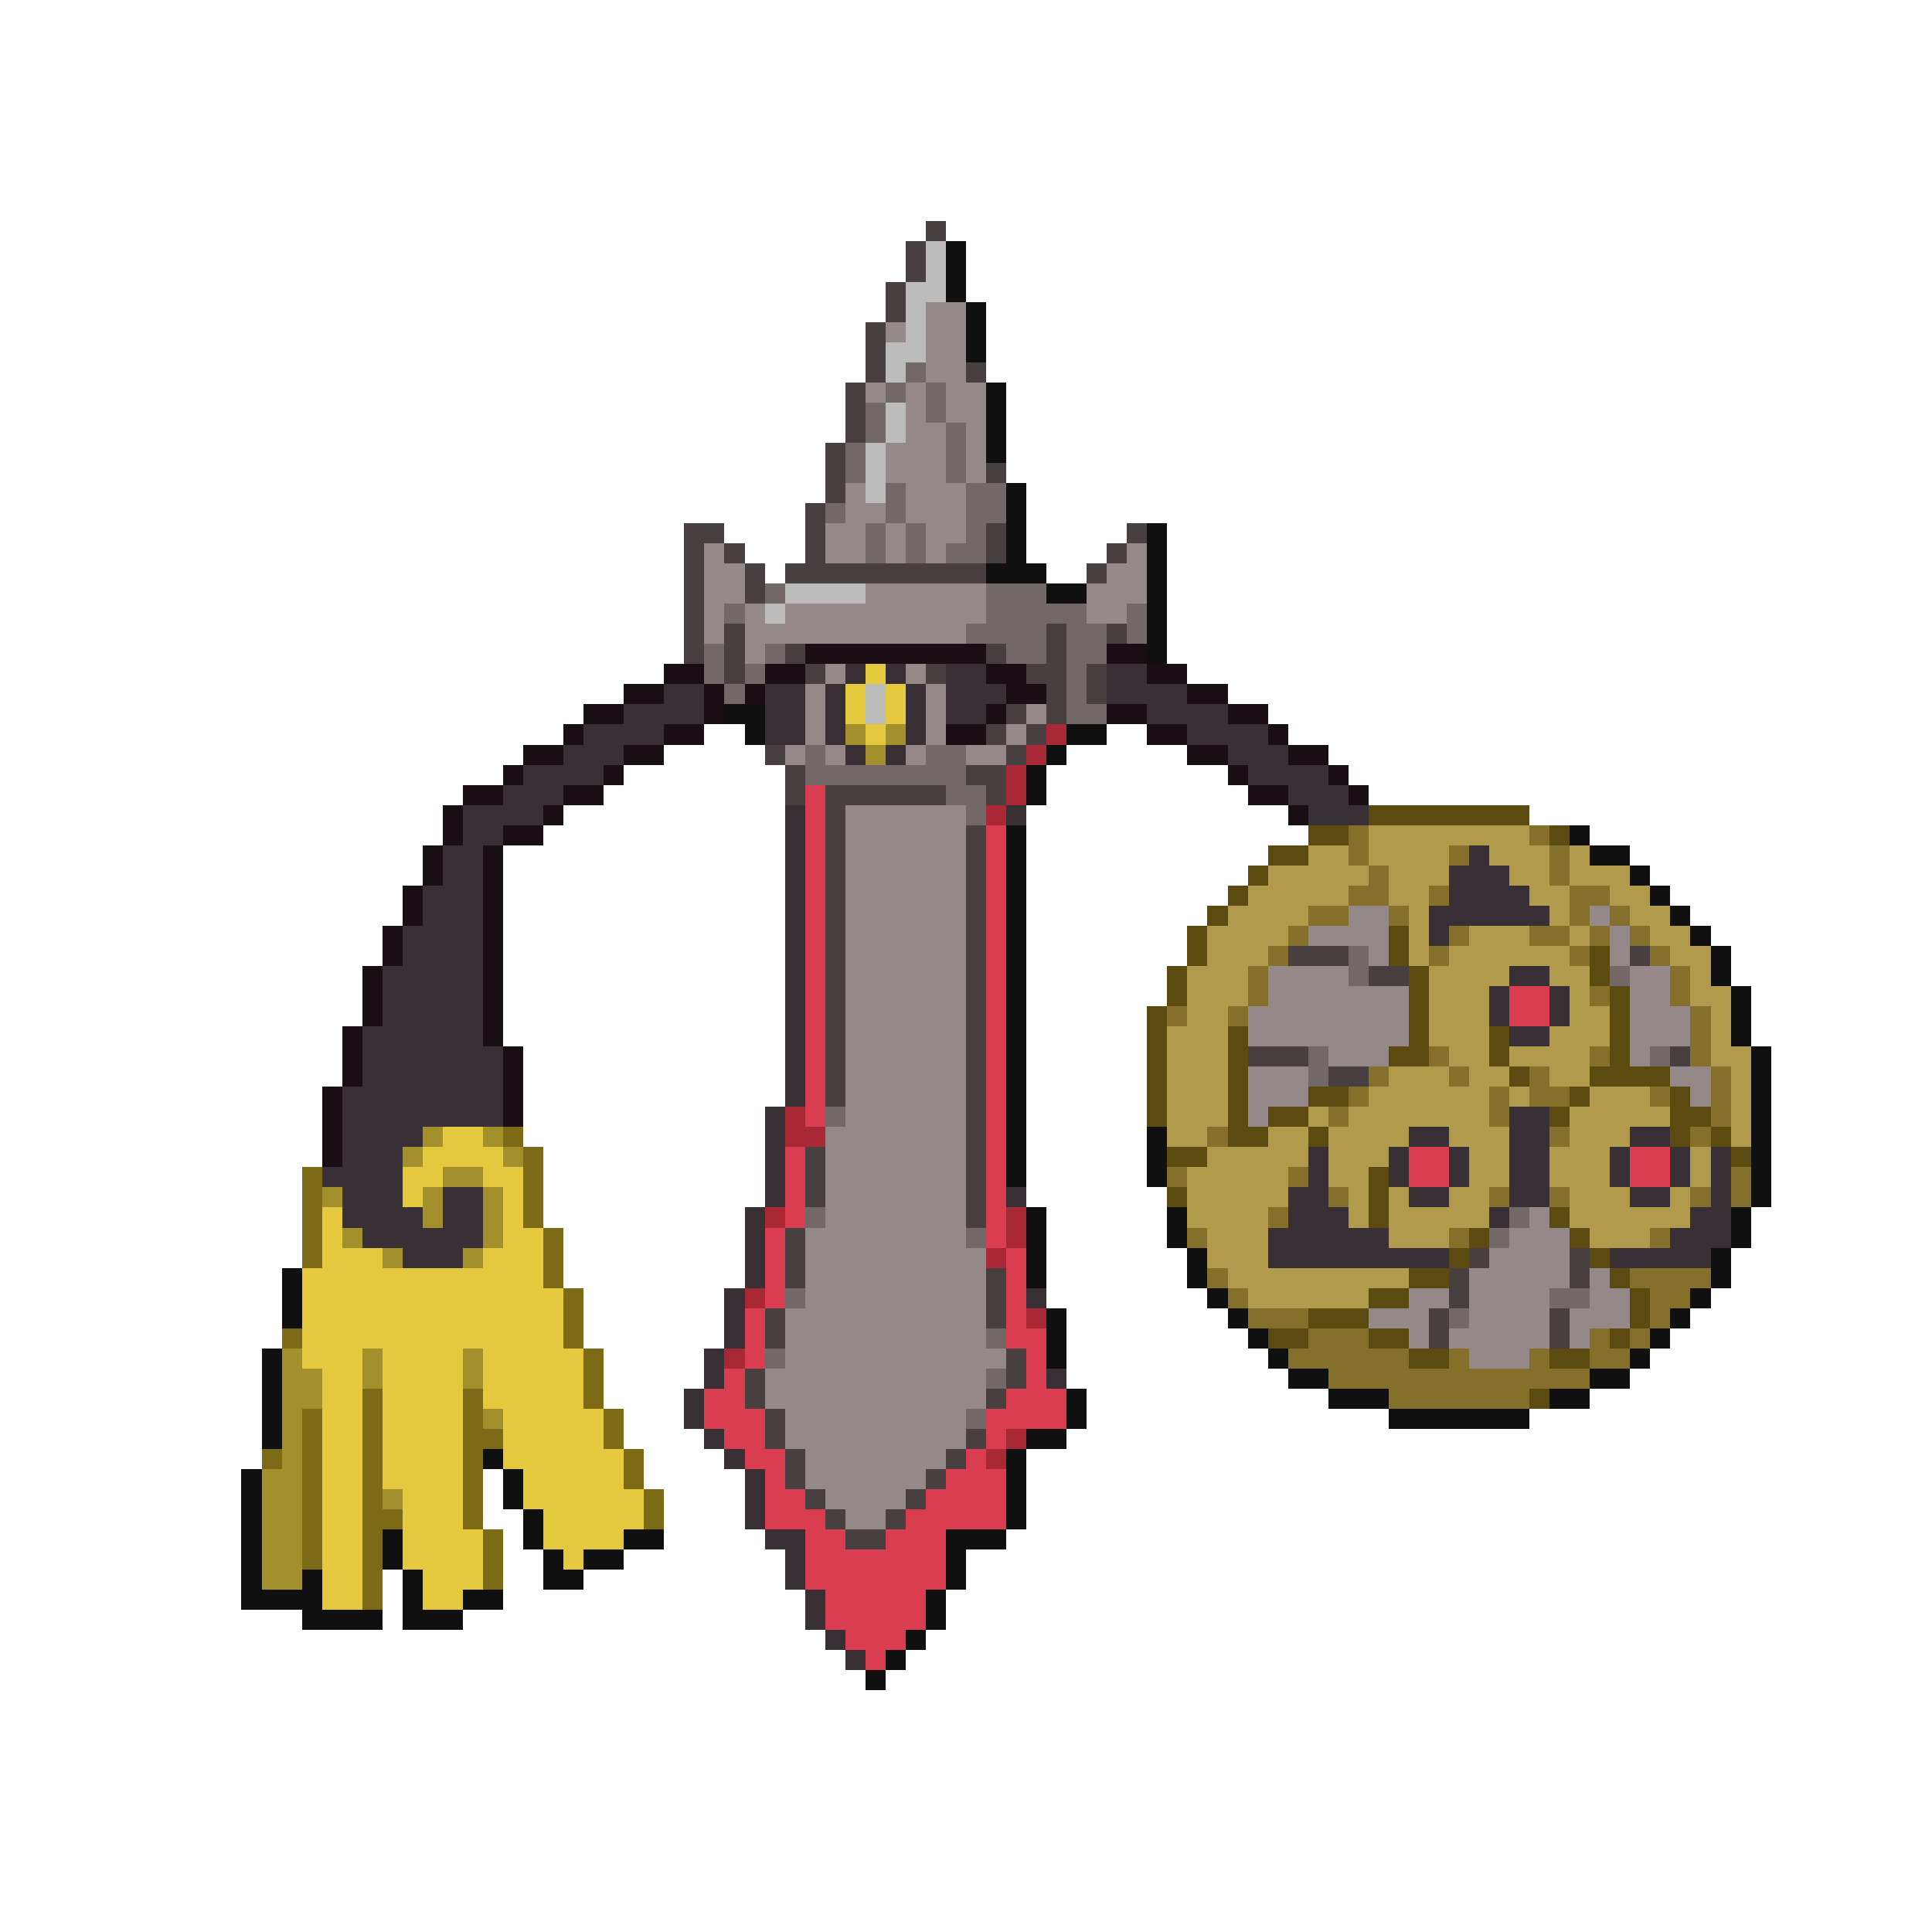 <svg xmlns="http://www.w3.org/2000/svg" viewBox="0 -0.5 96 96" shape-rendering="crispEdges">
<path stroke="#484040" d="M46 11h1M45 12h1M45 13h1M44 14h1M44 15h1M43 16h1M43 17h1M43 18h1M48 18h1M42 19h1M42 20h1M42 21h1M41 22h1M41 23h1M49 23h1M41 24h1M40 25h1M34 26h2M40 26h1M49 26h1M56 26h1M34 27h1M36 27h1M40 27h1M49 27h1M55 27h1M34 28h1M37 28h1M39 28h10M54 28h1M34 29h1M37 29h1M34 30h1M34 31h1M36 31h1M52 31h1M55 31h1M34 32h1M36 32h1M39 32h1M49 32h1M52 32h1M36 33h1M40 33h1M46 33h1M51 33h2M54 33h1M52 34h1M54 34h1M50 35h1M52 35h1M49 36h1M51 36h1M38 37h1M50 37h1M39 38h1M48 38h2M39 39h1M41 39h6M49 39h1M41 40h1M41 41h1M48 41h1M41 42h1M48 42h1M41 43h1M48 43h1M41 44h1M48 44h1M41 45h1M48 45h1M41 46h1M48 46h1M41 47h1M48 47h1M64 47h3M81 47h1M41 48h1M48 48h1M68 48h2M41 49h1M48 49h1M41 50h1M48 50h1M41 51h1M48 51h1M41 52h1M48 52h1M62 52h3M83 52h1M41 53h1M48 53h1M66 53h2M41 54h1M48 54h1M48 55h1M48 56h1M40 57h1M48 57h1M40 58h1M48 58h1M40 59h1M48 59h1M48 60h1M39 61h1M39 62h1M73 62h1M78 62h1M39 63h1M49 63h1M72 63h1M78 63h1M49 64h1M72 64h1M38 65h1M49 65h1M71 65h1M77 65h1M38 66h1M71 66h1M77 66h1M50 67h1M37 68h1M50 68h1M37 69h1M49 69h1M38 70h1M38 71h1M48 71h1M39 72h1M47 72h1M39 73h1M46 73h1M40 74h1M45 74h1M41 75h1M44 75h1M42 76h2" />
<path stroke="#bcbcbc" d="M46 12h1M46 13h1M45 14h2M45 15h1M45 16h1M44 17h2M44 18h1M44 20h1M44 21h1M43 22h1M43 23h1M43 24h1M39 29h4M38 30h1M43 34h1M43 35h1" />
<path stroke="#101010" d="M47 12h1M47 13h1M47 14h1M48 15h1M48 16h1M48 17h1M49 19h1M49 20h1M49 21h1M49 22h1M50 24h1M50 25h1M50 26h1M57 26h1M50 27h1M57 27h1M49 28h3M57 28h1M52 29h2M57 29h1M57 30h1M57 31h1M57 32h1M36 35h2M37 36h1M53 36h2M52 37h1M51 38h1M51 39h1M50 41h1M78 41h1M50 42h1M79 42h2M50 43h1M81 43h1M50 44h1M82 44h1M50 45h1M83 45h1M50 46h1M84 46h1M50 47h1M85 47h1M50 48h1M85 48h1M50 49h1M86 49h1M50 50h1M86 50h1M50 51h1M86 51h1M50 52h1M87 52h1M50 53h1M87 53h1M50 54h1M87 54h1M50 55h1M87 55h1M50 56h1M57 56h1M87 56h1M50 57h1M57 57h1M87 57h1M50 58h1M57 58h1M87 58h1M87 59h1M51 60h1M58 60h1M86 60h1M51 61h1M58 61h1M86 61h1M51 62h1M59 62h1M85 62h1M14 63h1M51 63h1M59 63h1M85 63h1M14 64h1M60 64h1M84 64h1M14 65h1M52 65h1M61 65h1M83 65h1M52 66h1M62 66h1M82 66h1M13 67h1M52 67h1M63 67h1M81 67h1M13 68h1M64 68h2M79 68h2M13 69h1M53 69h1M66 69h3M77 69h2M13 70h1M53 70h1M69 70h7M13 71h1M51 71h2M24 72h1M50 72h1M12 73h1M25 73h1M50 73h1M12 74h1M25 74h1M50 74h1M12 75h1M26 75h1M50 75h1M12 76h1M19 76h1M26 76h1M31 76h2M47 76h3M12 77h1M19 77h1M27 77h1M29 77h2M47 77h1M12 78h1M15 78h1M20 78h1M27 78h2M47 78h1M12 79h4M20 79h1M23 79h2M46 79h1M15 80h4M20 80h3M46 80h1M45 81h1M44 82h1M43 83h1" />
<path stroke="#958888" d="M46 15h2M44 16h1M46 16h2M46 17h2M46 18h2M43 19h1M45 19h1M47 19h2M45 20h1M47 20h2M45 21h2M48 21h1M44 22h3M48 22h1M44 23h3M48 23h1M42 24h1M45 24h3M42 25h2M45 25h3M41 26h2M44 26h1M46 26h2M35 27h1M41 27h2M44 27h1M46 27h1M56 27h1M35 28h2M55 28h2M35 29h2M43 29h6M54 29h3M35 30h1M37 30h1M39 30h10M54 30h2M35 31h1M37 31h11M37 32h1M41 33h1M45 33h1M40 34h1M46 34h1M40 35h1M46 35h1M51 35h1M40 36h1M46 36h1M50 36h1M39 37h1M41 37h1M45 37h1M48 37h2M42 40h6M42 41h6M42 42h6M42 43h6M42 44h6M42 45h6M67 45h2M79 45h1M42 46h6M65 46h4M80 46h1M42 47h6M68 47h1M80 47h1M42 48h6M63 48h4M81 48h2M42 49h6M63 49h7M81 49h2M42 50h6M62 50h8M81 50h3M42 51h6M62 51h8M81 51h3M42 52h6M66 52h3M81 52h1M42 53h6M62 53h3M83 53h2M42 54h6M62 54h3M84 54h1M42 55h6M62 55h1M41 56h7M41 57h7M41 58h7M41 59h7M41 60h7M76 60h1M40 61h8M75 61h3M40 62h9M74 62h4M40 63h9M73 63h5M79 63h1M40 64h9M70 64h2M73 64h4M79 64h2M39 65h10M68 65h3M73 65h4M78 65h3M39 66h10M70 66h1M72 66h5M78 66h1M39 67h11M73 67h3M38 68h11M38 69h11M39 70h9M39 71h9M40 72h7M40 73h6M41 74h4M42 75h2" />
<path stroke="#726868" d="M45 18h1M44 19h1M46 19h1M43 20h1M46 20h1M43 21h1M47 21h1M42 22h1M47 22h1M42 23h1M47 23h1M44 24h1M48 24h2M41 25h1M44 25h1M48 25h2M43 26h1M45 26h1M48 26h1M43 27h1M45 27h1M47 27h2M38 29h1M49 29h3M36 30h1M49 30h5M56 30h1M48 31h4M53 31h2M56 31h1M35 32h1M38 32h1M50 32h2M53 32h2M35 33h1M37 33h1M53 33h1M36 34h1M53 34h1M53 35h2M40 37h1M46 37h2M40 38h8M47 39h2M48 40h1M67 47h1M67 48h1M80 48h1M65 52h1M82 52h1M65 53h1M41 55h1M40 60h1M75 60h1M48 61h1M74 61h1M39 64h1M77 64h2M72 65h1M49 66h1M38 67h1M49 68h1M48 70h1" />
<path stroke="#180e13" d="M40 32h9M55 32h2M33 33h2M38 33h2M49 33h2M57 33h2M31 34h2M35 34h1M37 34h1M50 34h2M59 34h2M29 35h2M35 35h1M49 35h1M55 35h2M61 35h2M28 36h1M33 36h2M47 36h2M57 36h2M63 36h1M26 37h2M31 37h2M59 37h2M64 37h2M25 38h1M30 38h1M61 38h1M66 38h1M23 39h2M28 39h2M62 39h2M67 39h1M22 40h1M27 40h1M64 40h1M22 41h1M25 41h2M21 42h1M24 42h1M21 43h1M24 43h1M20 44h1M24 44h1M20 45h1M24 45h1M19 46h1M24 46h1M19 47h1M24 47h1M18 48h1M24 48h1M18 49h1M24 49h1M18 50h1M24 50h1M17 51h1M24 51h1M17 52h1M25 52h1M17 53h1M25 53h1M16 54h1M25 54h1M16 55h1M25 55h1M16 56h1M16 57h1" />
<path stroke="#393035" d="M42 33h1M44 33h1M47 33h2M55 33h2M33 34h2M38 34h2M41 34h1M45 34h1M47 34h3M55 34h4M31 35h4M38 35h2M41 35h1M45 35h1M47 35h2M57 35h4M29 36h4M38 36h2M41 36h1M45 36h1M59 36h4M28 37h3M42 37h1M44 37h1M61 37h3M26 38h4M62 38h4M25 39h3M64 39h3M23 40h4M39 40h1M50 40h1M65 40h3M23 41h2M39 41h1M22 42h2M39 42h1M73 42h1M22 43h2M39 43h1M72 43h3M21 44h3M39 44h1M72 44h4M21 45h3M39 45h1M71 45h6M20 46h4M39 46h1M71 46h1M20 47h4M39 47h1M19 48h5M39 48h1M75 48h2M19 49h5M39 49h1M74 49h1M77 49h1M19 50h5M39 50h1M74 50h1M77 50h1M18 51h6M39 51h1M75 51h2M18 52h7M39 52h1M18 53h7M39 53h1M17 54h8M39 54h1M17 55h8M38 55h1M75 55h2M17 56h4M38 56h1M70 56h2M75 56h2M81 56h2M17 57h3M38 57h1M65 57h1M69 57h1M72 57h1M75 57h2M80 57h1M83 57h1M85 57h1M16 58h4M38 58h1M65 58h1M69 58h1M72 58h1M75 58h2M80 58h1M83 58h1M85 58h1M17 59h3M22 59h2M38 59h1M50 59h1M64 59h2M70 59h2M75 59h2M81 59h2M85 59h1M17 60h4M22 60h2M37 60h1M64 60h3M74 60h1M84 60h2M18 61h6M37 61h1M63 61h6M83 61h3M20 62h3M37 62h1M63 62h9M80 62h5M37 63h1M36 64h1M51 64h1M36 65h1M36 66h1M35 67h1M35 68h1M52 68h1M34 69h1M34 70h1M35 71h1M36 72h1M37 73h1M37 74h1M37 75h1M38 76h2M39 77h1M39 78h1M40 79h1M40 80h1M41 81h1M42 82h1" />
<path stroke="#e4c93e" d="M43 33h1M42 34h1M44 34h1M42 35h1M44 35h1M43 36h1M22 56h2M21 57h4M20 58h2M24 58h2M20 59h1M25 59h1M16 60h1M25 60h1M16 61h1M25 61h2M16 62h3M24 62h3M15 63h12M15 64h13M15 65h13M15 66h13M15 67h3M19 67h4M24 67h5M16 68h2M19 68h4M24 68h5M16 69h2M19 69h4M24 69h5M16 70h2M19 70h4M25 70h5M16 71h2M19 71h4M25 71h5M16 72h2M19 72h4M25 72h6M16 73h2M19 73h4M26 73h5M16 74h2M20 74h3M26 74h6M16 75h2M20 75h3M27 75h5M16 76h2M20 76h4M27 76h4M16 77h2M20 77h4M28 77h1M16 78h2M21 78h3M16 79h2M21 79h2" />
<path stroke="#a3902c" d="M42 36h1M44 36h1M43 37h1M21 56h1M24 56h1M20 57h1M25 57h1M22 58h2M16 59h1M21 59h1M24 59h1M21 60h1M24 60h1M17 61h1M24 61h1M19 62h1M23 62h1M14 67h1M18 67h1M23 67h1M14 68h2M18 68h1M23 68h1M14 69h2M14 70h1M24 70h1M14 71h1M14 72h1M13 73h2M13 74h2M19 74h1M13 75h2M13 76h2M13 77h2M13 78h2" />
<path stroke="#a92835" d="M52 36h1M51 37h1M50 38h1M50 39h1M49 40h1M39 55h1M39 56h2M38 60h1M50 60h1M50 61h1M49 62h1M37 64h1M51 65h1M36 67h1M50 71h1M49 72h1" />
<path stroke="#db3d50" d="M40 39h1M40 40h1M40 41h1M49 41h1M40 42h1M49 42h1M40 43h1M49 43h1M40 44h1M49 44h1M40 45h1M49 45h1M40 46h1M49 46h1M40 47h1M49 47h1M40 48h1M49 48h1M40 49h1M49 49h1M75 49h2M40 50h1M49 50h1M75 50h2M40 51h1M49 51h1M40 52h1M49 52h1M40 53h1M49 53h1M40 54h1M49 54h1M40 55h1M49 55h1M49 56h1M39 57h1M49 57h1M70 57h2M81 57h2M39 58h1M49 58h1M70 58h2M81 58h2M39 59h1M49 59h1M39 60h1M49 60h1M38 61h1M49 61h1M38 62h1M50 62h1M38 63h1M50 63h1M38 64h1M50 64h1M37 65h1M50 65h1M37 66h1M50 66h2M37 67h1M51 67h1M36 68h1M51 68h1M35 69h2M50 69h3M35 70h3M49 70h4M36 71h2M49 71h1M37 72h2M48 72h1M38 73h1M47 73h3M38 74h2M46 74h4M38 75h3M45 75h5M40 76h2M44 76h3M40 77h7M40 78h7M41 79h5M41 80h5M42 81h3M43 82h1" />
<path stroke="#5c4b10" d="M68 40h8M65 41h2M77 41h1M63 42h2M62 43h1M61 44h1M60 45h1M59 46h1M69 46h1M59 47h1M69 47h1M79 47h1M58 48h1M70 48h1M79 48h1M58 49h1M70 49h1M80 49h1M57 50h1M70 50h1M80 50h1M57 51h1M61 51h1M70 51h1M74 51h1M80 51h1M57 52h1M61 52h1M69 52h2M74 52h1M80 52h1M57 53h1M61 53h1M75 53h1M79 53h4M57 54h1M61 54h1M65 54h2M78 54h1M83 54h1M57 55h1M61 55h1M63 55h2M77 55h1M83 55h2M61 56h2M65 56h1M83 56h1M85 56h1M58 57h2M86 57h1M68 58h1M58 59h1M68 59h1M68 60h1M77 60h1M73 61h1M78 61h1M72 62h1M79 62h1M70 63h2M80 63h1M68 64h2M81 64h1M65 65h3M81 65h1M63 66h2M68 66h2M80 66h1M70 67h2M77 67h2M76 69h1" />
<path stroke="#84702b" d="M67 41h1M76 41h1M67 42h1M72 42h1M77 42h1M68 43h1M77 43h1M67 44h2M71 44h1M78 44h2M65 45h2M69 45h1M78 45h1M80 45h1M64 46h1M72 46h1M76 46h2M79 46h1M81 46h1M63 47h1M71 47h1M78 47h1M82 47h1M62 48h1M83 48h1M62 49h1M79 49h1M83 49h1M58 50h1M61 50h1M84 50h1M84 51h1M71 52h1M79 52h1M84 52h1M68 53h1M72 53h1M76 53h1M85 53h1M67 54h1M74 54h1M76 54h2M82 54h1M85 54h1M66 55h1M74 55h1M85 55h1M60 56h1M77 56h1M84 56h1M58 58h1M64 58h1M86 58h1M66 59h1M74 59h1M77 59h1M84 59h1M86 59h1M63 60h1M59 61h1M72 61h1M82 61h1M60 63h1M81 63h4M61 64h1M82 64h2M62 65h3M82 65h1M65 66h3M79 66h1M81 66h1M64 67h6M72 67h1M76 67h1M79 67h2M66 68h13M69 69h7" />
<path stroke="#b29a4c" d="M68 41h8M65 42h2M68 42h4M74 42h3M78 42h1M63 43h5M69 43h3M75 43h2M78 43h3M62 44h5M69 44h2M76 44h2M80 44h2M61 45h4M70 45h1M77 45h1M81 45h2M60 46h4M70 46h1M73 46h3M78 46h1M82 46h2M60 47h3M70 47h1M72 47h6M83 47h2M59 48h3M71 48h4M77 48h2M84 48h1M59 49h3M71 49h3M78 49h1M84 49h2M59 50h2M71 50h3M78 50h2M85 50h1M58 51h3M71 51h3M77 51h3M85 51h1M58 52h3M72 52h2M75 52h4M85 52h2M58 53h3M69 53h3M73 53h2M77 53h2M86 53h1M58 54h3M68 54h6M75 54h1M79 54h3M86 54h1M58 55h3M65 55h1M67 55h7M78 55h5M86 55h1M58 56h2M63 56h2M66 56h4M72 56h3M78 56h3M86 56h1M60 57h5M66 57h3M73 57h2M77 57h3M84 57h1M59 58h5M66 58h2M73 58h2M77 58h3M84 58h1M59 59h5M67 59h1M69 59h1M72 59h2M78 59h3M83 59h1M59 60h4M67 60h1M69 60h5M78 60h6M60 61h3M69 61h3M79 61h3M60 62h3M61 63h9M62 64h6" />
<path stroke="#7d6a16" d="M25 56h1M26 57h1M15 58h1M26 58h1M15 59h1M26 59h1M15 60h1M26 60h1M15 61h1M27 61h1M15 62h1M27 62h1M27 63h1M28 64h1M28 65h1M14 66h1M28 66h1M29 67h1M29 68h1M18 69h1M23 69h1M29 69h1M15 70h1M18 70h1M23 70h1M30 70h1M15 71h1M18 71h1M23 71h2M30 71h1M13 72h1M15 72h1M18 72h1M23 72h1M31 72h1M15 73h1M18 73h1M23 73h1M31 73h1M15 74h1M18 74h1M23 74h1M32 74h1M15 75h1M18 75h2M23 75h1M32 75h1M15 76h1M18 76h1M24 76h1M15 77h1M18 77h1M24 77h1M18 78h1M24 78h1M18 79h1" />
</svg>